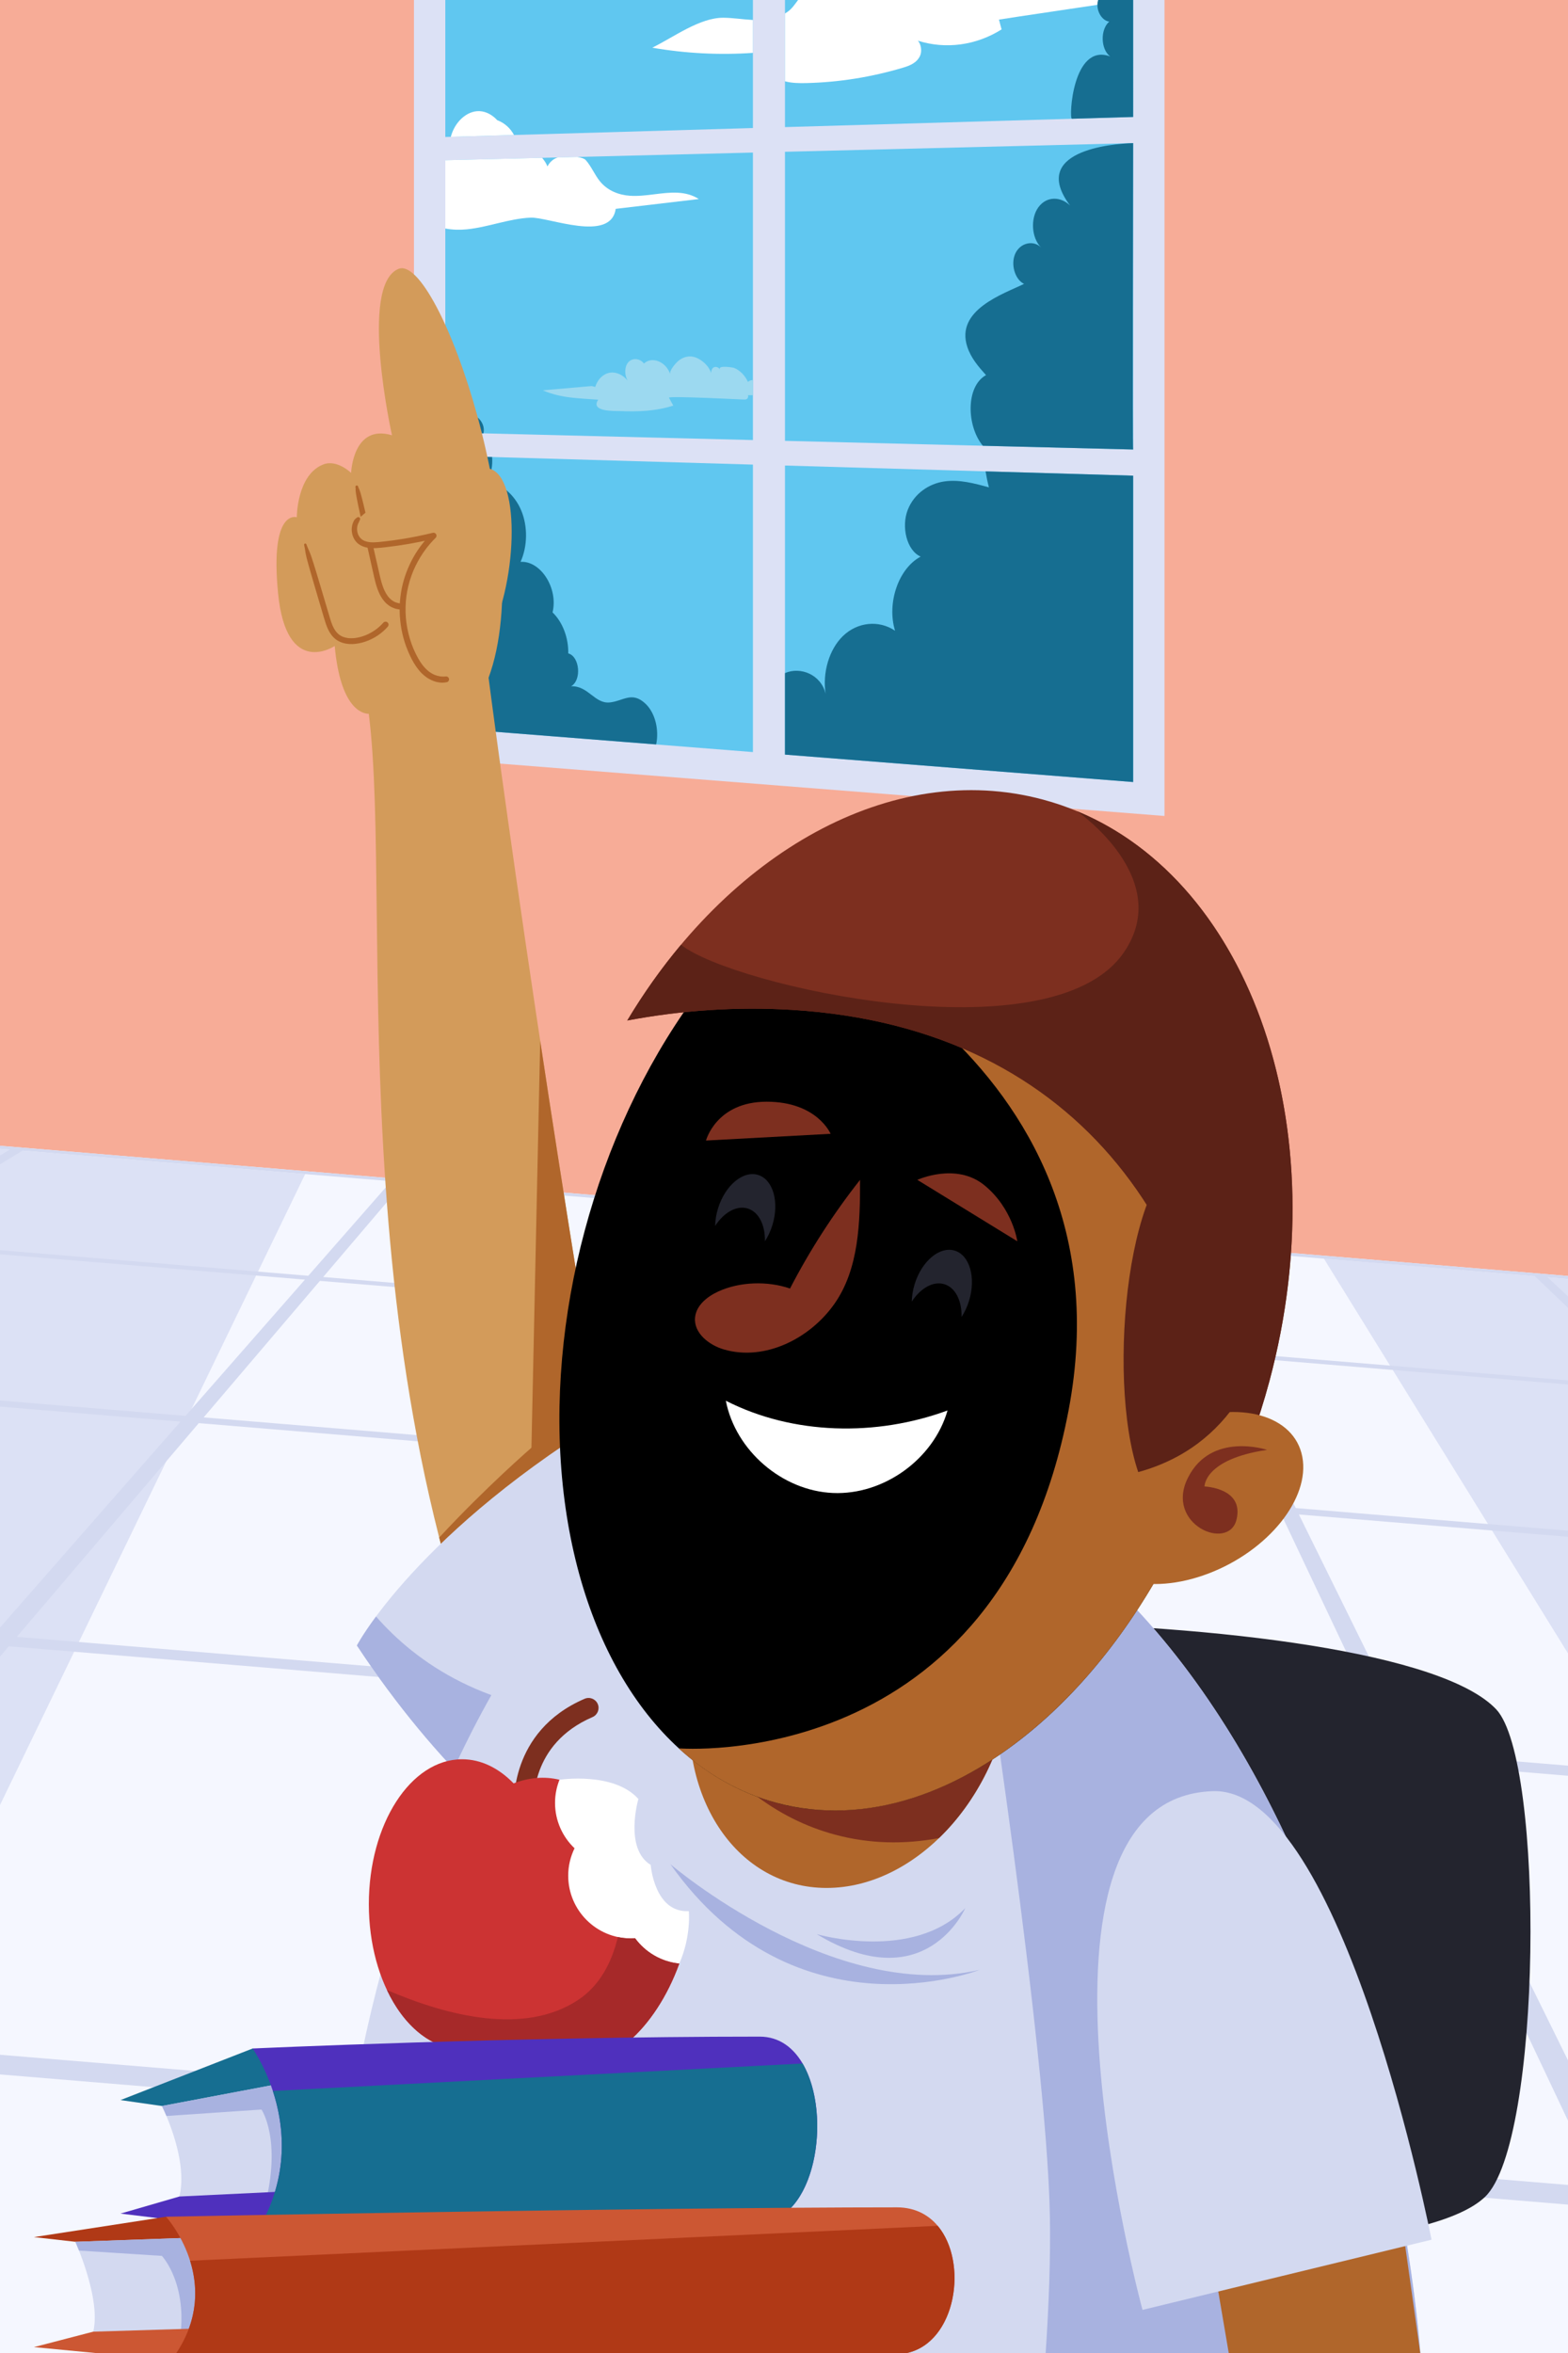 <?xml version="1.0" encoding="UTF-8"?>
<svg id="Layer_1" xmlns="http://www.w3.org/2000/svg" version="1.1" viewBox="0 0 2000 3000">
  <!-- Cleaned for Flutter: styles inlined, metadata removed -->
  <rect fill="#f7ac97" x="0" width="2000" height="3000"/>
  <g>
    <polygon fill="#f5f7ff" points="2000 3000 0 3000 0 1460.833 2000 1626.815 2000 3000"/>
    <polygon fill="#dce1f5" points="1688.574 1604.613 2000 2108.02 2000 1630.584 1688.574 1604.613"/>
    <polygon fill="#dce1f5" points="0 2301.407 389.255 1496.906 0 1464.602 0 2301.407"/>
    <path fill="#d3d9f0" d="M2000,1626.815l-30.498-2.531h0l-16.082-1.335h0l-267.085-22.166-200.631-16.651h0s-16.082-1.335-16.082-1.335h0l-467.717-38.816h0s-16.082-1.335-16.082-1.335h0l-467.716-38.816h0l-16.082-1.335h0l-312.622-25.945-175.92-14.6L0,1460.833v3.768l12.678,1.052L0,1473.213v11.274l28.842-17.492,360.413,29.911,109.689,9.103-105.712,120.573L0,1593.948v5.254l388.938,32.278-152.321,173.734L0,1785.577v7.827l230.22,19.106L0,2075.094v37.026l11.187-13.133,871.15,72.298-84.726,514.675L0,2619.764v25.067l793.54,65.857-47.627,289.312h48.811l40.673-285.839,1164.604,96.652v-25.067l-1161.078-96.359,73.369-515.617,871.152,72.298,216.558,457.702v-76.863l-186.604-378.353,186.604,15.486v-12.885l-193.23-16.036-150.042-304.22,343.272,28.488v-7.827l-347.297-28.823-95.844-194.329,443.141,36.777v-5.254l-445.842-37.001-66.516-134.866,470.102,39.014,42.257,40.336v-14.512l-26.093-24.483,26.093,2.165v-3.768ZM515.108,1507.351l470.102,39.014-21.006,127.603-551.993-45.81,102.896-120.807ZM408.033,1633.065l555.319,46.086-30.268,183.863-673.315-55.879,148.264-174.071ZM884.429,2158.572l-862.992-71.621,232.105-272.506,678.271,56.29-47.384,287.836ZM1777.097,2232.656l-862.994-71.621,41.032-288.363,678.272,56.29,143.69,303.693ZM1629.551,1920.815l-673.316-55.879,26.21-184.2,555.32,46.087,91.786,193.993ZM1535.178,1721.354l-551.994-45.81,18.19-127.837,470.103,39.014,63.7,134.633Z"/>
  </g>
  <g>
    <polygon fill="#dce1f5" points="528.005 0 528.005 964.949 1000.366 1002.151 1485.326 1040.347 1485.326 0 528.005 0"/>
    <path fill="#60c7f0" d="M1001.241,0v162.052l444.084-12.914V0h-444.084ZM568.005,927.975l392.361,30.902v-366.525s-392.36-11.41-392.36-11.41v347.033ZM568.005,174.651l392.361-11.41V0h-392.361v174.651ZM568.005,551.313l392.361,9.746V194.534l-392.361,9.746v347.033ZM1001.241,962.097l444.084,34.976v-390.617s-444.084-12.914-444.084-12.914v368.556ZM1001.241,562.074l444.084,11.031V182.488l-444.084,11.031v368.556Z"/>
    <path fill="#fff" d="M635.098,153.588c-.266-.103-.535-.189-.801-.286-6.331-6.873-14.375-11.292-22.828-11.595-16.162-.579-31.543,13.944-36.45,32.739l80.566-2.343c-4.613-8.798-12.271-15.328-20.487-18.516ZM864.852,245.724c-19.805-1.151-41.028,5.228-61.214,3.871-14.03-.943-28.455-6.204-38.42-18.435-6.756-8.292-11.095-19.292-18.189-27.143-1.689-1.869-5.709-3.185-10.763-3.916l-24.52.609s-8.24,1.482-13.499,11.493c-1.599-4.296-4.146-7.727-6.791-10.989l-123.451,3.066v87.082c9.009,1.681,18.285,1.931,27.202,1.051,27.424-2.707,54.077-13.725,81.572-14.926,22.586-.987,102.315,32.421,108.538-11.229,35.345-4.161,70.69-8.322,106.036-12.483-8.361-5.344-17.277-7.514-26.5-8.05Z"/>
    <path fill="#9cd9f0" d="M960.366,484.598c-2.308-.025-4.552.702-6.389,2.292-3.768-8.402-10.365-14.825-17.605-17.821-1.176-.487-21.596-3.93-17.94,2.177-1.99-3.324-6.023-4.476-8.666-2.474-1.831,1.387-2.794,4.139-2.656,6.882-3.836-11.817-16.791-20.853-26.132-21.205-5.885-.222-11.593,2.062-16.213,6.066-2.462,2.133-11.418,11.832-9.908,16.64-4.985-15.867-23.217-23.32-33.463-13.68-5.554-7.084-15.514-7.531-20.567-.923-4.38,5.727-4.317,15.766-.339,22.602-5.79-7.112-14.093-11.034-21.828-10.086-8.731,1.07-16.404,8.301-19.418,18.3-1.503-.386-3.006-.772-4.509-1.158-20.787,1.813-41.575,3.625-62.363,5.438,24.081,10.426,46.638,10.016,70.654,11.982-10.811,15.876,22.517,14.28,27.317,14.482,23.482.987,46.044.195,68.44-6.976-1.844-3.353-3.688-6.707-5.532-10.06,0-2.431,87.566,2.027,95.082,2.319,1.527.059,3.135.096,4.419-.8,1.284-.896,2.06-3.073,1.228-4.741,2.129-.004,4.259-.009,6.388-.013v-19.245Z"/>
    <g>
      <path fill="#fff" d="M1017.962,0c-4.024,5.366-7.758,11.011-13.137,14.873-1.184.851-2.379,1.639-3.584,2.369v86.412c8.852,2.373,18.16,2.479,27.275,2.263,41.586-.987,83.083-7.607,123.506-19.703,8.175-2.446,17.128-5.85,21.405-14.793,2.942-6.152,1.344-15.174-2.62-19.513,35.414,11.212,74.119,6.078,106.717-14.409-1.114-4.166-2.228-8.332-3.342-12.497,12.255-2.169,130.519-19.338,165.442-25.001h-421.663Z"/>
      <path fill="#fff" d="M960.366,67.404V25.46c-12.723-.637-25.542-2.775-37.738-2.835-30.109-.149-62.834,24.459-90.668,38.18,42.493,7.34,85.566,9.55,128.406,6.599Z"/>
    </g>
    <path fill="#166e91" d="M592.262,532.113c-1.487-16.433-11.685-30.746-24.257-36.008v55.208l48.6,1.207c3.885-15.112-14.265-31.035-24.343-20.407ZM823.328,897.218c-17.262-16.326-28.35-3.376-45.567-1.626-19.255,1.957-27.445-21.486-49.345-20.629,13.698-7.606,11.071-38.04-3.617-41.911.41-19.986-7.248-39.981-20.018-52.273,7.465-30.552-14.979-66.009-40.795-64.448,8.953-19.832,9.297-45.202.886-65.393-8.411-20.191-25.325-34.602-43.599-37.145,5.262-8.887,7.312-20.193,6.387-31.116l-59.655-1.735v347.033s268.916,21.18,268.916,21.18c3.962-18.531-1.148-40.166-13.594-51.937Z"/>
    <g>
      <path fill="#166e91" d="M1445.326,606.455l-188.236-5.474c1.132,6.869,2.554,13.676,4.287,20.39-18.716-5.133-37.86-10.297-56.903-7.55-19.043,2.747-38.302,14.936-46.637,36.254-8.335,21.317-1.557,51.58,16.479,59.608-28.17,14.838-43.471,59.09-32.667,94.472-20.671-13.935-47.966-11.147-66.5,6.794-17.576,17.013-26.306,46.723-22.022,73.721-5.839-24.578-31.964-35.104-51.885-26.494v103.921l444.084,34.976v-390.617Z"/>
      <path fill="#166e91" d="M1400.022,2.862c-1.798,11.323,5.552,23.543,14.851,24.691-11.67,10.037-11.014,35.299,1.152,44.393-48.189-17.827-52.744,79.578-48.82,79.463.01,0,78.121-2.272,78.121-2.272V0h-44.641c-.281.926-.507,1.88-.663,2.862Z"/>
      <path fill="#166e91" d="M1364.891,262.03c-11.797-11.473-29.736-12.349-40.406,2.208-10.44,14.243-8.775,39.298,3.405,51.25-9.847-9.755-26.474-5.902-32.785,7.598-6.311,13.5-.697,33.204,11.071,38.851-25.698,12.632-88.101,32.935-72.34,80.398,4.799,14.452,14.442,25.471,23.847,35.918-26.257,14.526-24.717,65.379-4.021,90.09,0,0,191.665,4.761,191.665,4.761-1.028-.026-.007-354.032,0-390.619-28.88.743-132.46,10.316-80.436,79.544Z"/>
    </g>
    <path fill="#d3d9f0" d="M645.277,137.514c-.119.208-.086.433-.046.314.005-.12.015-.243.045-.307,0-.002,0-.005,0-.007Z"/>
  </g>
  <g>
    <path fill="#23242e" d="M734.448,2833.72c85.487,17.897,1028.938,91.494,1159.614-32.646,73.183-69.522,76.316-555.758,14.473-621.605-135.966-144.767-1138.564-141.99-1218.853-29.643-126.111,176.464-55.977,662.803,44.766,683.894Z"/>
    <g>
      <g>
        <g>
          <path fill="#d39b5a" d="M852.356,2298.332c-143.886-770.344-229.176-1434.229-229.176-1434.229,64.355-174.557-64.339-542.446-115.025-521.235-50.687,21.211-8.176,212.106-8.176,212.106-49.989-14.977-52.126,47.966-52.126,47.966,0,0-17.909-17.505-35.291-10.848-34.085,13.054-33.995,67.427-33.995,67.427,0,0-34.482-11.749-23.876,96.955,10.605,108.704,72.224,67.133,72.224,67.133,7.366,80.276,35.569,86.39,43.473,86.499,32.067,255.256-48.689,877.981,220.943,1401.979l161.026-13.753Z"/>
          <path fill="#b0662b" d="M494.486,793.732c-.727-.667-1.68-1.162-2.696-1.117-.973.044-2.031.36-2.696,1.117-2.526,2.875-5.331,5.499-8.339,7.863-3.325,2.526-6.867,4.754-10.614,6.6-.964.475-1.946.915-2.933,1.341-3.539,1.459-7.209,2.623-10.96,3.389-.956.195-1.919.349-2.885.489-3.274.4-6.591.465-9.869.072-2.242-.342-4.444-.91-6.551-1.754-1.592-.713-3.104-1.587-4.508-2.623-1.438-1.162-2.734-2.484-3.893-3.924-1.88-2.511-3.361-5.291-4.599-8.169-1.904-4.642-3.254-9.493-4.68-14.296-1.796-6.049-3.593-12.097-5.389-18.146l-5.371-18.086c-1.791-6.03-3.582-12.058-5.441-18.067-.936-3.025-1.871-6.05-2.807-9.074-.924-2.987-1.899-5.955-2.883-8.924-.27-.813-.503-1.684-.854-2.475-.528-1.37-1.057-2.74-1.585-4.11-.606-1.572-1.357-3.083-2.079-4.607-.672-1.716-1.344-3.432-2.017-5.149-.149-.38-.332-.693-.697-.906-.325-.19-.804-.271-1.168-.153-.824.267-1.229,1.031-1.059,1.864.319,1.554.637,3.107.956,4.661.275,1.339.447,2.695.627,4.05.013.672.221,1.368.36,2.027.099.469.198.939.296,1.408.202.959.404,1.919.606,2.878l-.109-.812c.101,1.06.427,2.085.696,3.112.216.826.432,1.652.648,2.478.427,1.632.858,3.262,1.317,4.885.907,3.205,1.815,6.411,2.722,9.616,1.827,6.452,3.717,12.883,5.617,19.314l5.663,19.172c1.899,6.431,3.799,12.861,5.698,19.292,1.588,5.375,3.213,10.751,5.635,15.823,1.097,2.297,2.385,4.502,3.937,6.523.941,1.225,1.91,2.414,3.015,3.496,1.116,1.093,2.344,2.077,3.616,2.98,2.364,1.677,5.065,2.912,7.822,3.786,2.772.879,5.693,1.333,8.59,1.527,2.657.178,5.331.075,7.973-.246,2.992-.364,5.938-.915,8.844-1.72,5.485-1.52,10.816-3.778,15.737-6.637,4.952-2.877,9.561-6.426,13.603-10.485.931-.936,1.831-1.902,2.702-2.894.672-.765,1.117-1.653,1.117-2.696,0-.935-.415-2.052-1.117-2.696Z"/>
          <path fill="#b0662b" d="M543.661,762.973c-.516-.801-1.285-1.506-2.241-1.723-.332-.045-.665-.089-.997-.134-.583.002-1.13.136-1.645.388-.156.065-.312.131-.468.193-.62.247-1.247.484-1.849.774-.673.324-1.346.647-2.023.963-1.224.572-2.459,1.119-3.702,1.649-3.561,1.475-7.216,2.754-10.985,3.58-.916.201-1.838.365-2.765.505-2.457.299-4.938.351-7.398.072-1.862-.293-3.685-.781-5.438-1.476-1.665-.746-3.24-1.671-4.706-2.756-1.68-1.353-3.188-2.903-4.535-4.588-1.723-2.297-3.174-4.789-4.409-7.379-.321-.672-.62-1.355-.914-2.039-1.128-2.74-2.083-5.55-2.914-8.393-.874-2.994-1.623-6.023-2.319-9.063-.974-4.253-1.938-8.509-2.907-12.763-.98-4.305-1.961-8.609-2.941-12.914-.98-4.305-1.961-8.609-2.941-12.914-.98-4.305-1.96-8.609-2.941-12.914-.98-4.305-1.96-8.609-2.941-12.914-.98-4.304-1.936-8.615-2.946-12.913-1.009-4.297-2.019-8.593-3.028-12.89-1.009-4.293-2.129-8.564-3.31-12.812-.145-.521-.29-1.042-.435-1.563-.156-.562-.289-1.142-.509-1.684-.209-.586-.418-1.172-.627-1.758-.112-.314-.224-.629-.336-.943-.18-.504-.323-1.027-.617-1.468-.198-.371-.397-.742-.593-1.115-.142-.584-.323-1.163-.482-1.741-.25-.906-1.287-1.554-2.21-1.255-.997.323-1.431,1.216-1.255,2.21.093.523.185,1.046.278,1.568-.013.413-.035.826-.055,1.239-.078.349-.053.701.015,1.054.184,1.683.304,3.37.595,5.038.284,1.626.568,3.253.852,4.88-.038-.283-.076-.565-.114-.848.114,1.111.374,2.211.588,3.306l.504,2.58c.336,1.72.677,3.437,1.048,5.149l2.196,10.141c1.472,6.8,3.012,13.584,4.531,20.374,1.518,6.789,3.037,13.578,4.555,20.367,1.518,6.789,3.037,13.578,4.555,20.367,1.482,6.626,2.938,13.259,4.448,19.879,1.099,4.814,2.34,9.61,4.023,14.257,1.732,4.783,3.861,9.518,6.892,13.631,1.536,2.084,3.202,4.063,5.166,5.758,1.988,1.716,4.16,3.238,6.542,4.356,1.521.714,3.093,1.346,4.711,1.803,1.739.491,3.527.769,5.321.961,3.294.352,6.598.066,9.856-.47,6.456-1.063,12.6-3.614,18.492-6.378.676-.317,1.35-.639,2.022-.966.68-.331,1.286-.802,1.961-1.138.809-.402,1.49-1.393,1.723-2.241.247-.898.136-2.093-.378-2.89Z"/>
          <path fill="#b0662b" d="M560.207,1960.356c8.302,32.559,17.5,65.128,27.682,97.608l209.679-63.193c-43.893-251.58-80.433-481.712-108.535-667.734l-11.171,518.759s-58.686,50.744-117.655,114.561Z"/>
          <path fill="#d39b5a" d="M448.563,683.64c12.289,25.845,110.182-2.727,110.182-2.727-88.378,61.785-26.273,289.985,61.859,136.592,39.334-68.46,44.458-208.788,4.211-219.764-40.247-10.976-191.229,54.401-176.252,85.899Z"/>
          <path fill="#b0662b" d="M572.64,865.152c-.291-.9-.849-1.768-1.709-2.222-.296-.125-.592-.25-.888-.375-.56-.15-1.119-.165-1.679-.06-.52.025-1.046.095-1.563.115-.65.025-1.301.027-1.951.023-1.105-.007-2.208-.098-3.305-.226-2.47-.374-4.881-1.057-7.198-1.991-2.615-1.151-5.084-2.61-7.37-4.324-3.011-2.39-5.679-5.182-8.051-8.203-3.761-4.969-6.794-10.464-9.457-16.086-.747-1.576-1.453-3.171-2.136-4.776-1.687-4.059-3.178-8.198-4.454-12.404-1.328-4.38-2.431-8.829-3.303-13.322-.465-2.395-.858-4.804-1.193-7.221-.565-4.337-.935-8.703-1.064-13.074-.135-4.556-.037-9.12.3-13.666.179-2.411.431-4.816.742-7.214.607-4.376,1.431-8.721,2.481-13.012,1.073-4.384,2.373-8.712,3.889-12.962.798-2.236,1.661-4.448,2.576-6.639,1.699-3.979,3.583-7.878,5.657-11.675,2.156-3.946,4.509-7.785,7.051-11.495,1.342-1.959,2.741-3.878,4.186-5.763,2.734-3.508,5.637-6.883,8.713-10.095.899-.939,1.812-1.863,2.738-2.776l.596-.771c.279-.438.429-.91.452-1.417.091-.338.091-.676,0-1.013-.023-.507-.174-.98-.452-1.417-.355-.551-.816-1.012-1.367-1.367-.833-.537-2.001-.612-2.937-.384-6.69,1.63-13.413,3.123-20.165,4.476-6.711,1.345-13.45,2.551-20.211,3.62-3.635.574-7.276,1.105-10.923,1.599-4.177.556-8.36,1.051-12.548,1.518-3.842.428-7.694.859-11.563.906-1.892.023-3.786-.058-5.665-.278-2.041-.305-4.049-.806-5.967-1.572-1.184-.537-2.32-1.178-3.376-1.935-.987-.798-1.886-1.698-2.675-2.692-.792-1.088-1.463-2.255-2.018-3.48-.586-1.481-1.003-3.021-1.252-4.594-.181-1.62-.186-3.254-.002-4.873.085-.509.177-1.017.221-1.532-.04.297-.08.594-.12.891.235-1.263.602-2.494,1.077-3.687.131-.288.259-.579.405-.86.108-.207.22-.412.336-.614.058-.101.117-.202.179-.301.028-.044.057-.087.084-.131.18-.302.325-.719.391-1.127.021-.056.044-.112.065-.168.25-.559.521-1.107.829-1.636.515-.884.403-2.184-.374-2.897-.76-.698-1.984-.964-2.897-.374-.857.554-1.665,1.191-2.432,1.868-.325.201-.613.451-.864.775-.138.178-.259.337-.376.521-.112.175-.224.35-.332.527-.201.332-.392.671-.571,1.016-.47.905-.871,1.851-1.23,2.804-.645,1.716-.975,3.472-1.204,5.286-.195,1.548-.219,3.117-.076,4.671.167,1.821.468,3.64,1.014,5.387,1.085,3.471,2.916,6.739,5.51,9.309,3.011,2.983,6.967,4.956,11.051,5.989,4.218,1.066,8.645,1.253,12.975,1.061,4.462-.199,8.916-.718,13.351-1.23,5.091-.588,10.173-1.253,15.245-1.987,4.779-.691,9.548-1.452,14.304-2.281s9.502-1.728,14.232-2.695c1.836-.375,3.668-.77,5.5-1.166-2.032,2.425-4,4.905-5.87,7.456-2.072,2.826-4.032,5.735-5.876,8.716-1.844,2.981-3.57,6.035-5.175,9.151-1.74,3.379-3.312,6.834-4.785,10.337-1.358,3.231-2.589,6.515-3.689,9.843-1.099,3.327-2.067,6.699-2.897,10.103-.828,3.395-1.52,6.823-2.071,10.273-.641,4.016-1.125,8.061-1.417,12.117-.271,3.758-.379,7.528-.327,11.296.052,3.768.254,7.534.616,11.285.391,4.049.947,8.087,1.673,12.09.673,3.708,1.502,7.388,2.485,11.027.983,3.637,2.119,7.233,3.408,10.774,1.389,3.816,2.948,7.574,4.659,11.257,1.546,3.33,3.222,6.605,5.086,9.769,1.98,3.36,4.203,6.566,6.677,9.582,1.131,1.378,2.328,2.703,3.596,3.957,1.495,1.478,3.096,2.817,4.76,4.099,3.081,2.373,6.482,4.2,10.104,5.604,1.642.637,3.333,1.147,5.057,1.506,2.032.424,4.116.695,6.193.713,2.019.017,3.983-.338,5.963-.68.867-.15,1.795-.979,2.222-1.709.467-.797.664-1.972.375-2.866Z"/>
        </g>
        <path fill="#d3d9f0" d="M455.221,2097.947s76.821-146.395,333.741-299.812l111.543,677.703s-238.406-64.344-445.283-377.891Z"/>
        <path fill="#a8b2e0" d="M852.63,2184.972c-25.903,2.464-52.721,3.494-80.352,2.734-151.585-4.172-241.772-68.528-292.635-126.733-17.261,23.326-24.424,36.974-24.424,36.974,206.878,313.546,445.283,377.891,445.283,377.891l-47.874-290.866Z"/>
      </g>
      <path fill="#d3d9f0" d="M421.642,3000h1390.012c-2.964-40.915-74.926-944.925-660.41-1146.016-391.488-134.462-729.091,511.557-729.602,1146.016Z"/>
      <path fill="#a8b2e0" d="M1041.756,2465.974s123.077,35.955,189.455-33.189c0,0-50.475,116.854-189.455,33.189Z"/>
      <path fill="#a8b2e0" d="M855.105,2376.812s208.127,177.782,394.405,134.686c0,0-234.536,91.479-394.405-134.686Z"/>
      <path fill="#a8b2e0" d="M1811.654,3000c-2.501-34.517-54.015-681.961-420.58-1005.093l-141.564,64.896s85.431,550.638,89.595,764.379c1.049,53.879-1.28,114.812-5.347,175.818h477.897Z"/>
      <g>
        <path fill="#b0662b" d="M1289.492,2155.342c-17.168,139.02-122.447,251.718-235.146,251.718s-190.142-112.698-172.973-251.718c17.168-139.02,122.447-251.718,235.146-251.718s190.142,112.698,172.973,251.718Z"/>
        <path fill="#7d2f1f" d="M1289.493,2155.342c17.168-139.02-60.274-251.718-172.973-251.718s-217.977,112.698-235.146,251.718c-1.731,14.012-2.455,27.738-2.323,41.127,46.592,71.422,109.733,122.224,186.249,142.723,43.444,11.639,88.039,12.64,132.395,4.302,47.74-46.108,82.554-113.295,91.799-188.152Z"/>
        <g>
          <ellipse cx="1156.361" cy="1679.087" rx="641.306" ry="425.051" transform="translate(-764.774 2361.542) rotate(-75.002)"/>
          <path fill="#b0662b" d="M1322.319,1059.627c-115.754-31.011-239.68,13.257-345.465,109.532,0,0,472.945,171.212,386.12,628.976-88.167,464.842-497.307,430.96-497.307,430.96,36.089,33.015,77.91,56.908,124.737,69.453,226.753,60.749,484.874-167.347,576.53-509.465,91.656-342.119-17.862-668.707-244.615-729.456Z"/>
          <path fill="#7d2f1f" d="M1330.214,1019.418c-193.201-51.76-402.19,68.027-530.13,281.687,69.14-12.999,140.034-17.924,210.926-13.505,372.81,23.235,546.83,294.998,554.91,618.741,21.474-45.453,39.488-94.158,53.266-145.584,91.656-342.118-37.721-674.027-288.972-741.339Z"/>
          <path fill="#5c2217" d="M1373.667,1034.17s125.117,85.977,59.469,180.628c-92.991,134.076-500.358,41.584-564.505-10.255-24.716,29.48-47.712,61.766-68.547,96.561,69.14-12.999,140.034-17.924,210.926-13.505,372.81,23.235,546.83,294.998,554.911,618.741,21.474-45.453,39.488-94.158,53.266-145.584,86.212-321.798-23.138-634.553-245.519-726.587Z"/>
          <path fill="#b0662b" d="M1661.111,1857.346c10.133,53.149-43.439,119.774-119.657,148.81-76.218,29.036-146.219,9.489-156.352-43.661-10.133-53.149,43.439-119.774,119.657-148.81,76.218-29.036,146.219-9.489,156.352,43.661Z"/>
          <path fill="#7d2f1f" d="M1616.175,1848.538s-71.304-23.768-101.014,35.652c-29.71,59.42,51.78,94.223,61.967,53.478,10.186-40.745-40.745-42.443-40.745-42.443,0,0-.849-34.803,79.793-46.687Z"/>
          <path fill="none" d="M1599.589,1868.059c.659.368.368.176,0,0h0Z"/>
          <path fill="#5c2217" d="M1524.678,1465.682c-85.738,6.319-114.156,289.701-72.86,411.197,237.361-64.879,192.26-419.997,72.86-411.197Z"/>
          <path fill="#fff" d="M1208.613,1798.291c-17.897,62.247-81.589,108.055-146.295,105.216-64.706-2.838-124.143-54.047-136.52-117.622,86.055,43.895,192.15,45.754,282.816,12.405Z"/>
          <path fill="#7d2f1f" d="M1097.004,1504.291c-34.082,43.211-64.04,89.673-89.337,138.549-28.527-9.866-64.184-8.813-91.604,3.808-14.115,6.497-28.12,17.766-29.519,33.242-1.796,19.872,17.973,35.206,37.148,40.725,52.146,15.011,109.73-14.068,140.818-58.544,31.088-44.476,32.633-103.518,32.494-157.781Z"/>
          <path fill="#23242e" d="M953.766,1540.839c14.198,4.379,22.329,21.293,21.887,41.759,3.891-5.982,7.176-12.89,9.527-20.51,9.093-29.481.941-58.167-18.206-64.073-19.147-5.905-42.04,13.206-51.133,42.687-2.35,7.621-3.527,15.179-3.681,22.313,11.163-17.16,27.408-26.556,41.606-22.177Z"/>
          <path fill="#23242e" d="M1204.589,1637.339c14.198,4.379,22.329,21.293,21.887,41.759,3.891-5.982,7.176-12.89,9.527-20.51,9.093-29.481.941-58.167-18.206-64.073-19.147-5.905-42.04,13.206-51.133,42.687-2.35,7.621-3.527,15.179-3.681,22.313,11.163-17.16,27.408-26.556,41.606-22.177Z"/>
          <path fill="#7d2f1f" d="M900.504,1454.151l158.935-8.586s-17.188-40.913-81.562-40.913-77.372,49.5-77.372,49.5Z"/>
          <path fill="#7d2f1f" d="M1170.096,1504.291l127.51,78.307s-5.837-41.899-42.03-71.467c-36.192-29.569-85.481-6.84-85.481-6.84Z"/>
        </g>
      </g>
      <g>
        <polygon fill="#b0662b" points="1775.448 2743.293 1533.913 2804.122 1567.262 3000 1811.553 3000 1775.448 2743.293"/>
        <path fill="#d3d9f0" d="M1457.294,2945.037l368.636-89.491s-112.714-577.258-278.765-571.889c-267.313,8.644-89.871,661.38-89.871,661.38Z"/>
      </g>
    </g>
  </g>
  <g>
    <path fill="#7d2f1f" d="M668.433,2315.01c-6.509,0-12.05-4.952-12.64-11.558-.084-.951-7.373-95.659,89.923-137.572,6.449-2.775,13.926.199,16.702,6.643,2.775,6.447-.199,13.926-6.643,16.702-80.048,34.483-74.914,108.866-74.656,112.013.571,6.978-4.607,13.127-11.583,13.725-.372.03-.74.047-1.102.047Z"/>
    <g>
      <path fill="#fff" d="M713.627,2269.129s69.264-10.592,100.636,24.527c0,0-18.487,63.164,15.702,84.043,0,0,4.624,61.336,48.609,58.914,0,0,3.332,31.664-12.13,66.871h-181.78v-214.78l28.963-19.575Z"/>
      <path fill="#c33" d="M810.017,2471.167c-1.731.112-3.451.263-5.211.263-44.208,0-80.046-35.838-80.046-80.046,0-12.522,2.957-24.325,8.083-34.879-15.303-14.58-24.887-35.106-24.887-57.912,0-10.416,2.051-20.337,5.67-29.464-19.322-4.682-39.262-2.782-58.518,4.625-18.825-19.414-41.402-30.747-65.691-30.747-65.696,0-118.953,82.737-118.953,184.798s53.257,184.798,118.953,184.798c.365,0,.723-.038,1.087-.043,8.942,6.384,18.832,11.164,29.578,14.042,25.099,6.724,51.338,2.142,75.807-11.198,7.427,5.84,15.699,10.114,24.753,12.54,53.338,14.29,115.221-40.17,145.802-124.461-23.149-2.325-43.354-14.526-56.427-32.317Z"/>
      <path fill="#a62929" d="M866.443,2503.484c-23.149-2.325-43.354-14.526-56.427-32.317-1.731.112-3.452.263-5.211.263-5.728,0-11.312-.613-16.699-1.757-8.239,34.105-24.058,62.577-50.817,80.265-68.167,45.06-165.802,20.827-243.757-12.766,21.653,45.74,56.535,75.432,95.885,75.432.365,0,.723-.038,1.087-.043,8.942,6.384,18.833,11.164,29.577,14.042,25.099,6.724,51.338,2.142,75.807-11.198,7.427,5.84,15.699,10.114,24.753,12.54,53.338,14.29,115.221-40.17,145.802-124.461Z"/>
    </g>
  </g>
  <g>
    <g>
      <polygon fill="#166e91" points="322.213 2611.778 153.709 2677.534 237.961 2689.596 565.648 2661.697 322.213 2611.778"/>
      <path fill="#d3d9f0" d="M206.501,2685.092s40.384,79.407,18.114,127.694h210.441v-170.871l-228.554,43.176Z"/>
      <path fill="#a8b2e0" d="M435.056,2650.318v-8.403l-228.554,43.176s2.433,4.788,5.773,12.715l121.222-8.211s26.182,37.755,4.206,123.19h84.193l13.16-162.468Z"/>
      <polygon fill="#4f30bd" points="328.804 2843.505 153.709 2822.262 228.81 2800.481 548.604 2785.115 328.804 2843.505"/>
      <path fill="#4f30bd" d="M322.213,2611.778s79.193,110.512,6.591,231.727c0,0,425.305-9.757,638.337-9.757,95.852,0,104.098-237.125,1.78-237.125-317.81,0-646.708,15.154-646.708,15.154Z"/>
      <path fill="#166e91" d="M328.804,2843.506s425.305-9.757,638.337-9.757c72.906,0,95.125-137.178,56.564-202.859l-675.682,35.02c14.316,43.653,21.926,108.901-19.219,177.596Z"/>
    </g>
    <g>
      <polygon fill="#b03916" points="211.786 2826.278 43.282 2852.241 127.534 2861.767 455.221 2865.699 211.786 2826.278"/>
      <path fill="#d3d9f0" d="M96.074,2858.21s40.384,88.671,18.114,126.804h210.441v-134.937l-228.554,8.133Z"/>
      <path fill="#a8b2e0" d="M250.485,2985.014c23.711-26.901,62.505-71.31,74.143-86.971v-16.395c-2.806-7.861-7.066-19.098-11.726-31.154l-216.829,7.716s1.917,4.21,4.685,11.186l105.743,6.802s34.024,35.964,22.581,108.817h21.403Z"/>
      <polygon fill="#cc5733" points="43.282 2992.497 121.592 3000 262.579 3000 438.177 2963.162 118.939 2972.805 43.282 2992.497"/>
      <path fill="#cc5733" d="M1144.026,2814.31c-317.81,0-932.24,11.967-932.24,11.967,0,0,74.138,81.71,13.17,173.722h931.982c81.726-18.024,83.907-185.69-12.911-185.69Z"/>
      <path fill="#b03916" d="M242.46,2882.381c9.892,31.538,11.803,73.386-17.506,117.619h931.909c62.635-13.745,78.604-115.326,39.151-162.161l-953.555,44.542Z"/>
    </g>
  </g>
</svg>